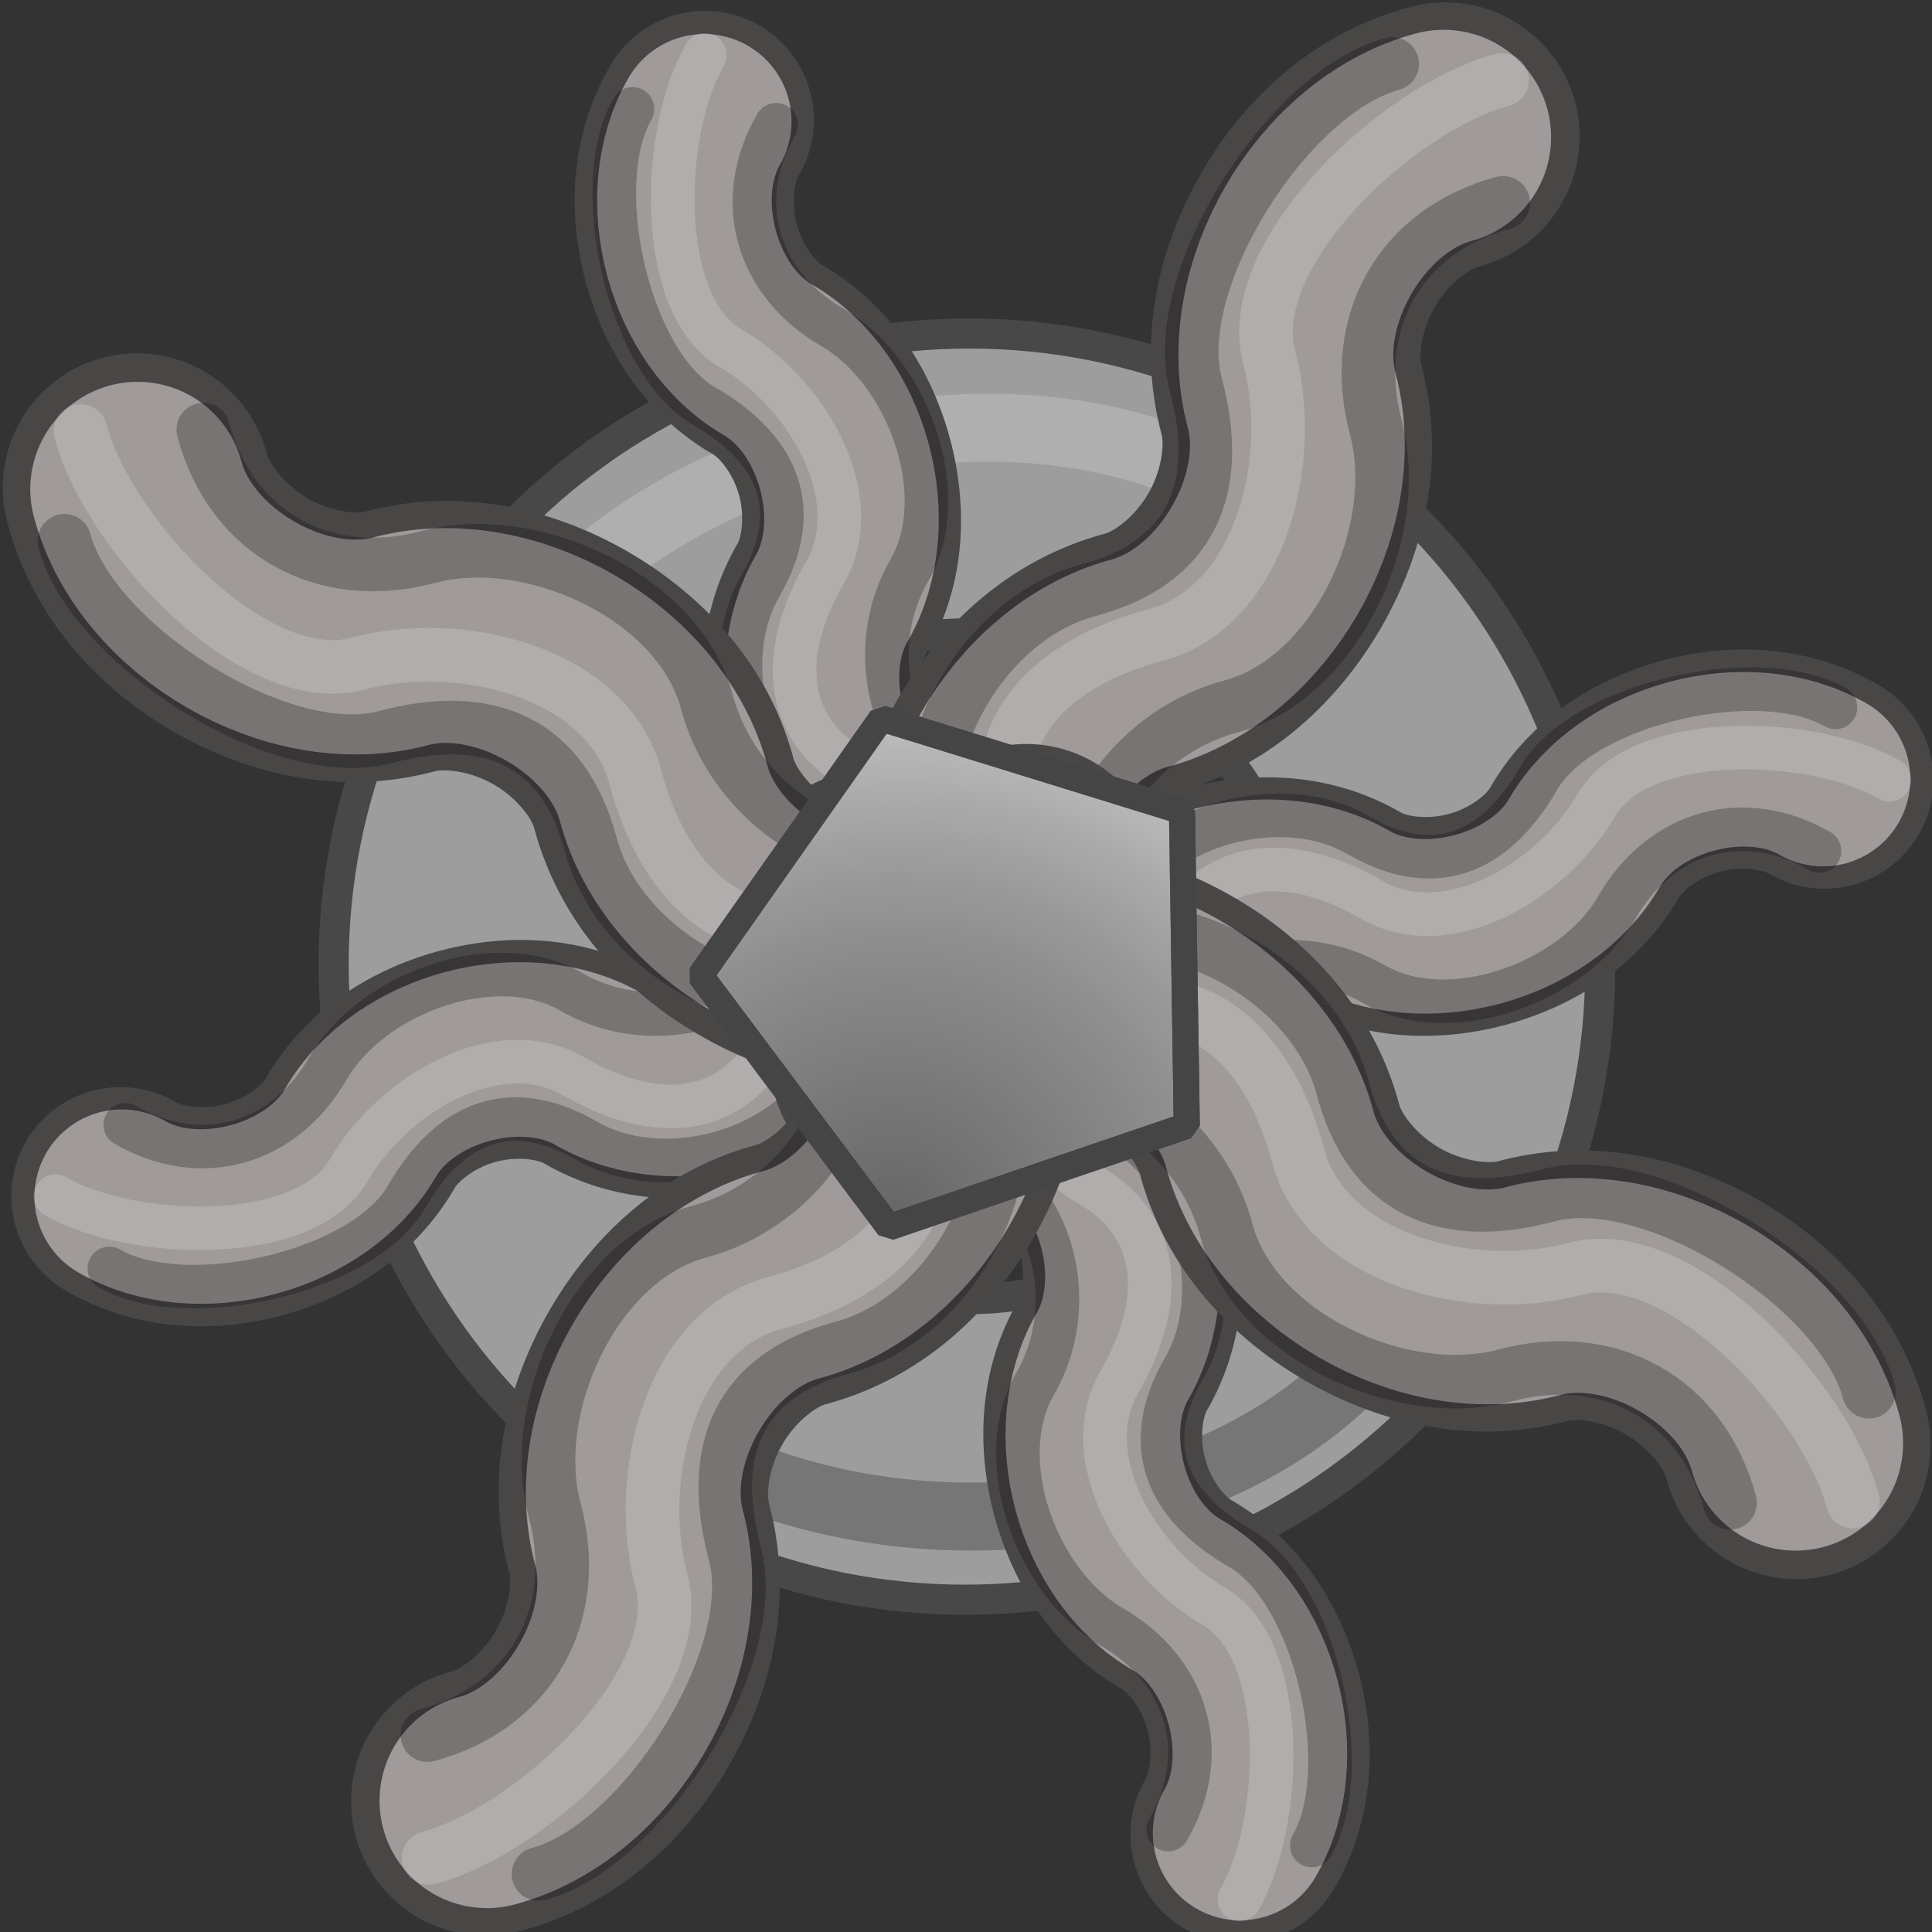 <?xml version="1.0" encoding="UTF-8" standalone="no"?>
<!-- Created with Inkscape (http://www.inkscape.org/) -->

<svg
   xmlns:dc="http://purl.org/dc/elements/1.1/"
   xmlns:cc="http://creativecommons.org/ns#"
   xmlns:rdf="http://www.w3.org/1999/02/22-rdf-syntax-ns#"
   xmlns:svg="http://www.w3.org/2000/svg"
   xmlns="http://www.w3.org/2000/svg"
   xmlns:xlink="http://www.w3.org/1999/xlink"
   xmlns:sodipodi="http://sodipodi.sourceforge.net/DTD/sodipodi-0.dtd"
   xmlns:inkscape="http://www.inkscape.org/namespaces/inkscape"
   width="16"
   height="16"
   viewBox="0 0 4.233 4.233"
   version="1.1"
   id="svg8"
   inkscape:version="0.92.2 (5c3e80d, 2017-08-06)"
   sodipodi:docname="leaves_spruce.svg">
  <rect x="0" y="0" width="4.233" height="4.233" fill="#333333" stroke="none"/>
  <defs
     id="defs2">
    <linearGradient
       inkscape:collect="always"
       id="linearGradient3736">
      <stop
         style="stop-color:#000000;stop-opacity:0.421"
         offset="0"
         id="stop3732" />
      <stop
         id="stop3740"
         offset="0.5"
         style="stop-color:#000000;stop-opacity:0.205" />
      <stop
         style="stop-color:#ffffff;stop-opacity:0.276"
         offset="1"
         id="stop3734" />
    </linearGradient>
    <radialGradient
       inkscape:collect="always"
       xlink:href="#linearGradient3736"
       id="radialGradient3738"
       cx="2.822"
       cy="2.655"
       fx="2.822"
       fy="2.655"
       r="0.916"
       gradientTransform="matrix(2.022,-0.289,0.297,2.082,-3.586,-2.067)"
       gradientUnits="userSpaceOnUse" />
  </defs>
  <sodipodi:namedview
     id="base"
     pagecolor="#ffffff"
     bordercolor="#666666"
     borderopacity="1.0"
     inkscape:pageopacity="0.0"
     inkscape:pageshadow="2"
     inkscape:zoom="11.2"
     inkscape:cx="-1.5514129"
     inkscape:cy="3.1195145"
     inkscape:document-units="px"
     inkscape:current-layer="layer2"
     showgrid="true"
     units="px"
     inkscape:window-width="1680"
     inkscape:window-height="987"
     inkscape:window-x="-8"
     inkscape:window-y="-8"
     inkscape:window-maximized="1"
     inkscape:snap-bbox="false"
     inkscape:bbox-nodes="true"
     inkscape:snap-global="false">
    <inkscape:grid
       type="xygrid"
       id="grid4485"
       empspacing="4"
       color="#8484ba"
       opacity="0.125" />
  </sodipodi:namedview>
  <g
     inkscape:groupmode="layer"
     id="layer4"
     inkscape:label="Ref"
     style="display:none" />
  <g
     inkscape:label="BG"
     inkscape:groupmode="layer"
     id="layer1"
     transform="translate(0,-292.767)" />
  <g
     inkscape:groupmode="layer"
     id="layer2"
     inkscape:label="Main">
    <path
       style="color:#000000;font-style:normal;font-variant:normal;font-weight:normal;font-stretch:normal;font-size:medium;line-height:normal;font-family:sans-serif;font-variant-ligatures:normal;font-variant-position:normal;font-variant-caps:normal;font-variant-numeric:normal;font-variant-alternates:normal;font-feature-settings:normal;text-indent:0;text-align:start;text-decoration:none;text-decoration-line:none;text-decoration-style:solid;text-decoration-color:#000000;letter-spacing:normal;word-spacing:normal;text-transform:none;writing-mode:lr-tb;direction:ltr;text-orientation:mixed;dominant-baseline:auto;baseline-shift:baseline;text-anchor:start;white-space:normal;shape-padding:0;clip-rule:nonzero;display:inline;overflow:visible;visibility:visible;opacity:1;isolation:auto;mix-blend-mode:normal;color-interpolation:sRGB;color-interpolation-filters:linearRGB;solid-color:#000000;solid-opacity:1;vector-effect:none;fill:#9d9d9d;fill-opacity:1;fill-rule:nonzero;stroke:#484848;stroke-width:0.066;stroke-linecap:round;stroke-linejoin:bevel;stroke-miterlimit:4;stroke-dasharray:none;stroke-dashoffset:0;stroke-opacity:1;color-rendering:auto;image-rendering:auto;shape-rendering:auto;text-rendering:auto;enable-background:accumulate"
       d="M 2.813,0.915 C 2.152,0.534 1.298,0.763 0.916,1.424 0.534,2.085 0.763,2.939 1.424,3.32 2.085,3.702 2.94,3.473 3.321,2.812 3.703,2.151 3.474,1.297 2.813,0.915 Z M 2.483,1.487 C 2.834,1.69 2.951,2.13 2.748,2.481 2.545,2.833 2.107,2.95 1.755,2.747 1.404,2.544 1.285,2.105 1.488,1.754 1.691,1.402 2.132,1.284 2.483,1.487 Z"
       id="path6502"
       inkscape:connector-curvature="0" />
    <path
       inkscape:connector-curvature="0"
       id="path2555"
       d="M 1.276,3.003 C 1.701,3.427 2.546,3.43 2.967,3.009"
       style="opacity:1;fill:none;fill-opacity:0.524;stroke:#000000;stroke-width:0.149;stroke-linecap:round;stroke-linejoin:bevel;stroke-miterlimit:4;stroke-dasharray:none;stroke-opacity:0.247" />
    <use
       x="0"
       y="0"
       xlink:href="#path2549"
       id="use2551"
       transform="matrix(-0.426,-0.022,0.063,-0.445,2.905,3.154)"
       width="100%"
       height="100%" />
    <path
       style="opacity:1;fill:none;fill-opacity:0.524;stroke:#000000;stroke-width:0.067;stroke-linecap:round;stroke-linejoin:bevel;stroke-miterlimit:4;stroke-dasharray:none;stroke-opacity:0.247"
       d="M 2.57,1.789 C 2.395,1.579 2.014,1.536 1.809,1.702"
       id="path2557"
       inkscape:connector-curvature="0" />
    <path
       style="opacity:1;fill:none;fill-opacity:0.524;stroke:#e8e8e8;stroke-width:0.149;stroke-linecap:round;stroke-linejoin:bevel;stroke-miterlimit:4;stroke-dasharray:none;stroke-opacity:0.247"
       d="M 2.711,1.073 C 2.191,0.774 1.374,0.99 1.076,1.505"
       id="path2549"
       inkscape:connector-curvature="0" />
    <g
       id="tentacle1"
       inkscape:label="#tentacle1"
       transform="matrix(0.626,0.362,-0.362,0.626,1.473,0.004)">
      <path
         style="color:#000000;font-style:normal;font-variant:normal;font-weight:normal;font-stretch:normal;font-size:medium;line-height:normal;font-family:sans-serif;font-variant-ligatures:normal;font-variant-position:normal;font-variant-caps:normal;font-variant-numeric:normal;font-variant-alternates:normal;font-feature-settings:normal;text-indent:0;text-align:start;text-decoration:none;text-decoration-line:none;text-decoration-style:solid;text-decoration-color:#000000;letter-spacing:normal;word-spacing:normal;text-transform:none;writing-mode:lr-tb;direction:ltr;text-orientation:mixed;dominant-baseline:auto;baseline-shift:baseline;text-anchor:start;white-space:normal;shape-padding:0;clip-rule:nonzero;display:inline;overflow:visible;visibility:visible;opacity:1;isolation:auto;mix-blend-mode:normal;color-interpolation:sRGB;color-interpolation-filters:linearRGB;solid-color:#000000;solid-opacity:1;vector-effect:none;fill:none;fill-opacity:1;fill-rule:nonzero;stroke:#494646;stroke-width:0.132;stroke-linecap:round;stroke-linejoin:bevel;stroke-miterlimit:4;stroke-dasharray:none;stroke-dashoffset:0;stroke-opacity:1;color-rendering:auto;image-rendering:auto;shape-rendering:auto;text-rendering:auto;enable-background:accumulate"
         d="M 0.26,-0.004 A 0.265,0.265 0 0 0 0,0.264 c 0,0.22 0.101,0.412 0.242,0.553 0.141,0.141 0.33,0.242 0.551,0.242 0.044,0 0.12,0.03 0.178,0.088 0.058,0.058 0.088,0.132 0.088,0.176 -10e-8,0.22 0.101,0.41 0.242,0.551 0.141,0.141 0.33,0.244 0.551,0.244 a 0.265,0.265 0 1 0 0.529,0 c 0,0 0.004,-0.123 -0.061,-0.252 C 2.256,1.736 2.072,1.588 1.852,1.588 1.807,1.588 1.733,1.558 1.676,1.5 1.618,1.442 1.588,1.366 1.588,1.322 1.588,1.102 1.485,0.912 1.344,0.771 1.203,0.631 1.013,0.529 0.793,0.529 c -0.044,0 -0.118,-0.03 -0.176,-0.088 C 0.56,0.384 0.529,0.308 0.529,0.264 A 0.265,0.265 0 0 0 0.26,-0.004 Z"
         id="path2541"
         inkscape:connector-curvature="0" />
      <path
         sodipodi:nodetypes="czszc"
         inkscape:connector-curvature="0"
         id="path6504"
         d="m 0.265,0.265 c 0,0.265 0.265,0.529 0.529,0.529 0.265,0 0.529,0.265 0.529,0.529 0,0.265 0.265,0.529 0.529,0.529 0.265,0 0.265,0.265 0.265,0.265"
         style="opacity:1;fill:#7f7f7f;fill-opacity:1;stroke:#a19a9a;stroke-width:0.529;stroke-linecap:round;stroke-linejoin:bevel;stroke-miterlimit:4;stroke-dasharray:none;stroke-opacity:1" />
      <path
         style="opacity:1;fill:none;fill-opacity:0.484;stroke:#000000;stroke-width:0.132;stroke-linecap:round;stroke-linejoin:bevel;stroke-miterlimit:4;stroke-dasharray:none;stroke-opacity:0.247"
         d="m 0.058,0.341 c 0,0.265 0.373,0.671 0.638,0.671 0.265,0 0.421,0.123 0.421,0.387 0,0.265 0.265,0.529 0.529,0.529 0.265,0 0.265,0.265 0.265,0.265"
         id="path6527"
         inkscape:connector-curvature="0"
         sodipodi:nodetypes="czszc" />
      <path
         sodipodi:nodetypes="czszc"
         inkscape:connector-curvature="0"
         id="path6529"
         d="m 0.459,0.165 c 0,0.265 0.189,0.446 0.454,0.446 0.265,0 0.571,0.256 0.571,0.521 0,0.265 0.214,0.504 0.479,0.504 0.265,0 0.265,0.265 0.265,0.265"
         style="opacity:1;fill:none;fill-opacity:0.484;stroke:#000000;stroke-width:0.132;stroke-linecap:round;stroke-linejoin:bevel;stroke-miterlimit:4;stroke-dasharray:none;stroke-opacity:0.247" />
      <path
         style="opacity:1;fill:none;fill-opacity:0.484;stroke:#e8e8e8;stroke-width:0.132;stroke-linecap:round;stroke-linejoin:bevel;stroke-miterlimit:4;stroke-dasharray:none;stroke-opacity:0.247"
         d="m 0.166,0.09 c 0,0.265 0.248,0.73 0.512,0.73 0.265,0 0.588,0.181 0.588,0.446 0,0.265 0.114,0.471 0.379,0.471 0.265,0 0.273,0.181 0.273,0.181"
         id="path6531"
         inkscape:connector-curvature="0"
         sodipodi:nodetypes="czszc" />
    </g>
    <use
       x="0"
       y="0"
       xlink:href="#tentacle1"
       id="use6513"
       transform="rotate(90,2.048,2.212)"
       width="100%"
       height="100%" />
    <use
       x="0"
       y="0"
       xlink:href="#tentacle1"
       id="use6515"
       transform="rotate(-180,2.13,2.141)"
       width="100%"
       height="100%" />
    <use
       x="0"
       y="0"
       xlink:href="#tentacle1"
       id="use6517"
       transform="rotate(-90,2.083,2.082)"
       width="100%"
       height="100%" />
    <use
       x="0"
       y="0"
       xlink:href="#tentacle1"
       id="use6519"
       transform="matrix(0.87,0.87,-0.87,0.87,2.052,-1.273)"
       width="100%"
       height="100%" />
    <use
       x="0"
       y="0"
       xlink:href="#use6519"
       id="use6521"
       transform="rotate(90,2.118,2.117)"
       width="100%"
       height="100%" />
    <use
       x="0"
       y="0"
       xlink:href="#use6519"
       id="use6525"
       transform="rotate(-90,2.118,2.117)"
       width="100%"
       height="100%" />
    <use
       x="0"
       y="0"
       xlink:href="#use6519"
       id="use2545"
       transform="rotate(180,2.115,2.123)"
       width="100%"
       height="100%" />
    <path
       sodipodi:type="star"
       style="opacity:1;fill:#aeaeae;fill-opacity:1;stroke:#454545;stroke-width:0.093;stroke-linecap:round;stroke-linejoin:bevel;stroke-miterlimit:4;stroke-dasharray:none;stroke-opacity:1"
       id="path3717"
       sodipodi:sides="5"
       sodipodi:cx="2.1166666"
       sodipodi:cy="2.1166666"
       sodipodi:r1="0.95396894"
       sodipodi:r2="0.95396894"
       sodipodi:arg1="0.58800264"
       sodipodi:arg2="0.58800264"
       inkscape:flatsided="false"
       inkscape:rounded="0"
       inkscape:randomized="0"
       d="m 2.91,2.646 0,0 -1.052,0.389 0,0 -0.695,-0.88 0,0 0.622,-0.933 0,0 1.08,0.303 0,0 z"
       inkscape:transform-center-x="0.061315483"
       inkscape:transform-center-y="0.01691466"
       transform="matrix(0.175,0.589,-0.589,0.175,2.997,0.512)" />
    <path
       inkscape:transform-center-y="0.01691466"
       inkscape:transform-center-x="0.061315484"
       d="m 2.91,2.646 v 0 l -1.052,0.389 v 0 L 1.163,2.155 v 0 L 1.786,1.222 v 0 l 1.08,0.303 v 0 z"
       inkscape:randomized="0"
       inkscape:rounded="0"
       inkscape:flatsided="false"
       sodipodi:arg2="0.58800264"
       sodipodi:arg1="0.58800264"
       sodipodi:r2="0.95396894"
       sodipodi:r1="0.95396894"
       sodipodi:cy="2.1166666"
       sodipodi:cx="2.1166666"
       sodipodi:sides="5"
       id="path3730"
       style="opacity:1;fill:url(#radialGradient3738);fill-opacity:1;stroke:#454545;stroke-width:0.093;stroke-linecap:round;stroke-linejoin:bevel;stroke-miterlimit:4;stroke-dasharray:none;stroke-opacity:1"
       sodipodi:type="star"
       transform="matrix(0.175,0.589,-0.589,0.175,2.997,0.512)" />
  </g>
  <g
     inkscape:groupmode="layer"
     id="layer3"
     inkscape:label="FG" />
</svg>

